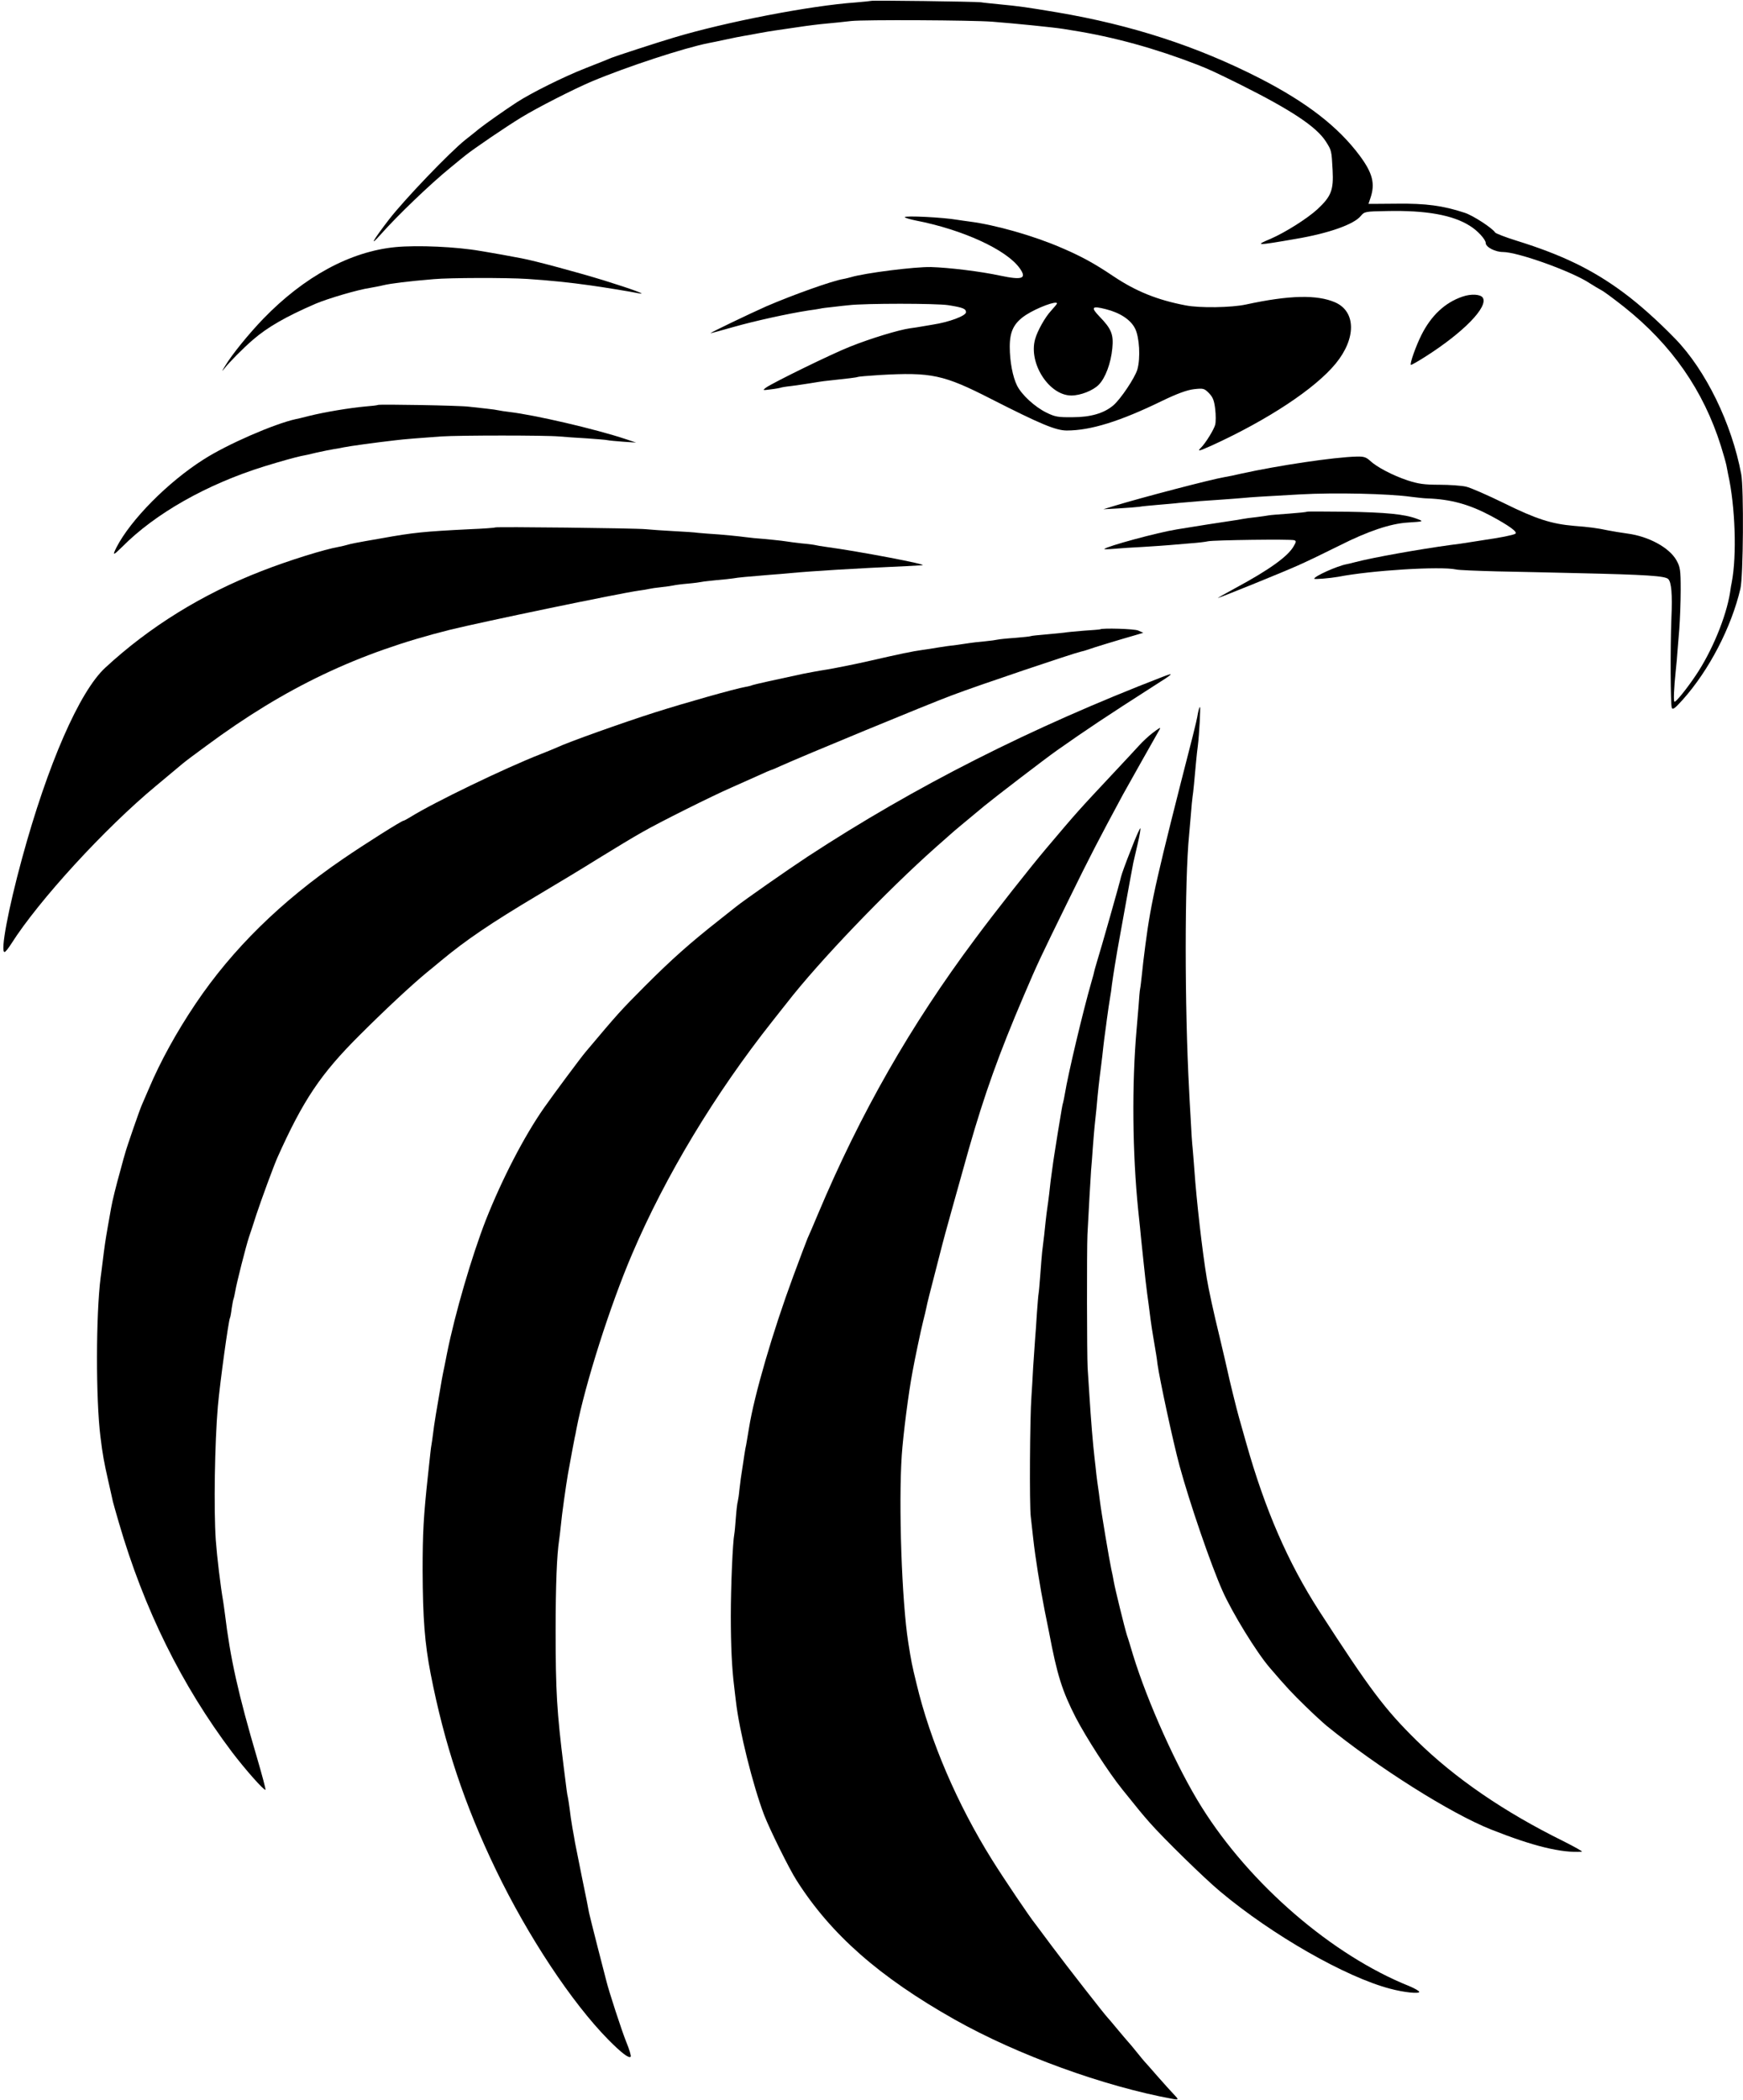 <?xml version="1.0" standalone="no"?>
<!DOCTYPE svg PUBLIC "-//W3C//DTD SVG 20010904//EN"
 "http://www.w3.org/TR/2001/REC-SVG-20010904/DTD/svg10.dtd">
<svg version="1.0" xmlns="http://www.w3.org/2000/svg"
 width="996pt" height="1200pt" viewBox="0 0 996 1200"
 preserveAspectRatio="xMidYMid meet">
<g transform="translate(0,1200) scale(0.1,-0.1)"
fill="#000000" stroke="none">
<path d="M4978 11995 c-2 -1 -41 -5 -88 -9 -259 -18 -745 -112 -1040 -201
-101 -30 -336 -107 -355 -115 -11 -5 -78 -32 -150 -60 -125 -49 -309 -141
-391 -194 -78 -51 -178 -122 -215 -151 -20 -16 -56 -46 -80 -64 -89 -71 -347
-340 -436 -455 -93 -121 -117 -164 -46 -84 93 105 281 286 398 381 38 31 75
62 82 67 48 39 238 168 322 219 95 58 300 162 401 205 202 85 532 193 670 220
14 2 58 12 97 20 40 9 87 18 105 21 18 3 58 10 88 16 30 6 71 12 90 15 19 3
78 11 130 19 52 8 124 17 160 20 36 3 101 10 145 15 76 8 687 5 805 -4 140
-11 347 -32 405 -41 17 -3 41 -7 55 -9 235 -37 475 -104 710 -195 74 -29 105
-44 245 -113 294 -147 437 -242 491 -326 33 -52 33 -51 39 -165 6 -113 -8
-149 -86 -222 -60 -55 -186 -134 -269 -170 -94 -39 -79 -39 145 0 189 32 332
83 371 131 21 25 25 26 150 28 224 5 377 -23 474 -85 44 -27 90 -78 90 -98 0
-23 54 -51 98 -51 85 0 395 -111 497 -179 22 -14 52 -32 67 -40 14 -7 73 -51
130 -96 271 -216 452 -476 552 -794 14 -45 28 -94 31 -109 3 -15 7 -38 10 -52
41 -183 50 -465 21 -616 -3 -12 -7 -39 -10 -60 -22 -139 -104 -338 -197 -475
-49 -73 -110 -149 -120 -149 -7 0 -4 75 7 180 4 36 8 81 9 100 2 19 6 80 11
135 4 55 8 156 8 225 0 114 -3 130 -24 168 -41 73 -159 137 -280 153 -36 5
-85 13 -110 18 -67 14 -106 19 -195 26 -129 11 -217 39 -399 129 -94 46 -192
89 -218 95 -26 6 -95 11 -153 11 -87 0 -120 5 -182 25 -86 29 -176 76 -215
113 -22 20 -36 24 -75 23 -129 -3 -449 -51 -658 -97 -38 -9 -82 -18 -96 -20
-78 -13 -478 -118 -629 -164 l-65 -20 90 5 c50 3 101 7 115 9 14 3 61 7 105
11 44 4 98 8 120 11 85 8 163 14 245 19 47 3 105 8 130 10 40 4 87 7 320 20
199 11 507 4 634 -14 33 -4 75 -9 91 -9 137 -5 241 -34 365 -100 104 -56 155
-93 139 -102 -13 -8 -89 -23 -174 -35 -22 -4 -53 -8 -70 -11 -56 -9 -90 -14
-125 -18 -183 -25 -446 -72 -545 -98 -22 -6 -44 -11 -50 -12 -54 -10 -185 -69
-185 -83 0 -5 92 3 137 11 189 37 585 61 673 42 14 -4 120 -8 235 -11 116 -2
320 -7 455 -10 403 -9 505 -16 523 -34 18 -18 24 -87 18 -221 -7 -186 -5 -494
2 -514 5 -14 18 -4 63 46 150 168 277 412 329 633 17 68 20 575 5 655 -54 290
-203 595 -378 775 -98 101 -203 195 -296 264 -177 131 -351 215 -608 295 -65
20 -120 42 -124 47 -15 25 -127 98 -174 113 -124 41 -222 54 -388 52 -89 -1
-162 -1 -162 -1 0 1 5 16 11 33 28 82 13 142 -60 241 -124 167 -304 306 -573
444 -358 183 -731 304 -1155 376 -180 30 -213 35 -338 47 -38 4 -83 8 -100 11
-36 4 -622 12 -627 8z"/>
<path d="M5170 10759 c0 -3 28 -12 63 -19 268 -52 519 -167 594 -273 42 -59
16 -69 -112 -42 -111 24 -292 46 -395 49 -94 2 -378 -34 -458 -58 -9 -3 -28
-7 -42 -10 -66 -11 -289 -91 -440 -156 -97 -43 -320 -150 -320 -154 0 -1 60
15 133 36 120 34 310 76 427 94 25 3 54 8 65 10 11 3 45 7 75 10 30 4 71 8 90
10 92 11 501 11 570 0 81 -13 100 -20 100 -40 0 -21 -98 -57 -190 -71 -25 -4
-54 -9 -65 -11 -11 -2 -40 -7 -65 -10 -64 -9 -223 -57 -343 -105 -104 -41
-439 -205 -480 -234 -21 -16 -20 -16 27 -10 27 3 52 8 55 9 3 2 31 7 61 10 30
4 80 11 110 16 30 5 73 12 95 14 122 13 171 19 176 22 4 2 60 7 125 11 296 17
366 2 636 -136 283 -144 371 -181 434 -181 136 0 304 52 544 169 87 42 142 62
182 67 54 6 59 5 86 -22 23 -24 30 -42 36 -91 4 -34 4 -74 0 -90 -7 -27 -54
-104 -81 -131 -23 -23 -15 -22 65 14 319 146 588 324 705 467 117 143 116 296
-3 349 -103 45 -261 42 -510 -12 -83 -18 -264 -21 -345 -5 -163 31 -285 81
-412 166 -110 74 -183 114 -300 164 -157 68 -375 130 -523 149 -25 3 -56 8
-70 10 -81 14 -300 25 -300 15z m870 -493 c0 -3 -16 -22 -35 -43 -34 -37 -77
-114 -90 -161 -39 -138 80 -322 207 -322 52 0 124 28 157 62 38 39 69 123 77
207 8 80 -5 112 -73 182 -52 54 -44 63 37 42 80 -20 141 -60 166 -110 25 -49
32 -169 13 -235 -14 -47 -96 -170 -138 -205 -52 -44 -128 -67 -231 -67 -84 -1
-101 2 -150 26 -67 33 -141 101 -168 154 -25 50 -42 138 -42 223 0 88 24 136
92 181 65 42 178 84 178 66z"/>
<path d="M2260 10588 c-258 -25 -522 -168 -756 -410 -82 -85 -178 -203 -217
-268 -20 -33 -22 -37 -5 -16 27 35 109 118 164 165 82 71 186 131 354 204 72
31 246 82 315 92 22 4 56 10 75 15 43 10 134 22 290 35 91 8 411 9 535 1 121
-8 241 -20 360 -37 66 -9 220 -34 275 -45 56 -11 -39 24 -200 74 -143 44 -394
112 -470 126 -101 19 -139 26 -170 31 -19 3 -48 8 -65 11 -136 24 -359 34
-485 22z"/>
<path d="M8357 10305 c-100 -34 -179 -108 -235 -220 -31 -62 -67 -163 -60
-170 2 -2 39 19 83 47 217 138 361 285 328 337 -13 20 -67 23 -116 6z"/>
<path d="M2159 9686 c-2 -2 -35 -6 -74 -9 -87 -8 -227 -31 -320 -54 -38 -10
-72 -18 -75 -18 -123 -27 -392 -144 -526 -230 -205 -130 -417 -345 -498 -502
-25 -50 -20 -49 32 2 189 191 484 358 812 460 94 29 177 52 210 59 14 2 54 11
90 20 36 8 81 17 100 20 19 3 44 7 55 10 35 7 171 26 293 40 46 6 150 14 262
22 108 7 596 7 675 0 33 -3 105 -8 160 -11 55 -4 107 -8 115 -10 8 -2 49 -6
90 -9 l75 -5 -60 20 c-171 57 -519 138 -665 155 -25 3 -52 7 -60 9 -8 2 -40 7
-70 10 -30 3 -75 8 -100 11 -49 7 -515 15 -521 10z"/>
<path d="M7469 9076 c-2 -2 -49 -7 -104 -11 -55 -4 -107 -8 -116 -10 -9 -2
-40 -6 -70 -10 -30 -3 -66 -8 -81 -11 -15 -3 -39 -7 -55 -9 -24 -3 -254 -39
-318 -50 -112 -18 -398 -96 -415 -112 -2 -2 22 -2 55 1 33 3 110 8 170 11 61
4 126 8 145 10 19 2 72 6 118 10 46 3 93 9 105 12 30 7 475 13 493 6 12 -4 11
-10 -4 -35 -33 -58 -141 -135 -332 -238 -63 -34 -108 -60 -100 -57 35 11 372
148 455 185 50 22 158 74 240 115 160 81 290 125 389 131 93 6 94 6 51 22 -70
26 -174 36 -401 40 -122 1 -223 2 -225 0z"/>
<path d="M2829 8986 c-2 -2 -67 -7 -144 -10 -261 -13 -323 -19 -505 -52 -151
-26 -174 -31 -198 -38 -9 -3 -28 -7 -42 -10 -84 -14 -294 -80 -445 -139 -340
-132 -641 -319 -893 -552 -148 -136 -330 -554 -476 -1090 -79 -289 -125 -535
-100 -535 5 0 22 21 39 48 156 246 533 658 826 901 68 57 137 114 152 127 15
13 77 59 137 103 450 333 866 531 1390 662 187 46 971 209 1080 224 25 3 52 8
60 10 8 2 40 7 70 10 30 3 62 8 70 10 8 2 44 7 80 10 36 3 72 8 80 10 8 2 47
6 85 10 39 3 81 8 95 10 26 5 83 10 205 20 39 3 93 7 120 10 128 12 374 27
665 40 36 2 76 4 90 5 42 3 -365 80 -550 105 -25 3 -52 8 -60 10 -8 2 -44 7
-80 10 -36 4 -74 9 -85 11 -11 2 -45 6 -75 9 -30 3 -80 8 -110 10 -30 3 -69 8
-86 10 -17 2 -68 7 -115 11 -46 3 -100 7 -119 9 -19 3 -82 7 -140 10 -58 3
-130 8 -160 11 -64 6 -856 15 -861 10z"/>
<path d="M6287 8404 c-1 -1 -44 -5 -95 -8 -51 -4 -100 -9 -110 -11 -9 -1 -55
-6 -102 -10 -47 -4 -87 -8 -90 -10 -3 -2 -43 -6 -90 -10 -47 -3 -92 -8 -100
-10 -8 -2 -42 -7 -75 -10 -33 -3 -70 -7 -81 -9 -12 -2 -45 -7 -75 -11 -30 -3
-79 -10 -109 -15 -30 -5 -71 -12 -90 -14 -53 -7 -129 -23 -295 -61 -82 -19
-193 -41 -245 -50 -52 -8 -115 -20 -140 -25 -142 -30 -285 -62 -291 -65 -3 -2
-21 -7 -39 -10 -59 -10 -348 -92 -515 -145 -183 -58 -502 -172 -560 -200 -11
-5 -54 -23 -95 -39 -205 -80 -614 -278 -742 -358 -21 -13 -40 -23 -43 -23 -10
0 -221 -133 -345 -218 -354 -242 -632 -515 -842 -827 -109 -162 -201 -329
-267 -485 -18 -41 -36 -84 -41 -95 -10 -21 -89 -249 -95 -275 -3 -8 -14 -49
-25 -90 -28 -100 -48 -182 -55 -222 -3 -18 -12 -69 -20 -113 -13 -75 -17 -101
-30 -207 -3 -24 -7 -59 -10 -78 -27 -211 -28 -694 -1 -910 12 -100 21 -148 43
-245 14 -60 26 -117 28 -125 2 -8 17 -62 34 -120 144 -495 359 -930 647 -1312
76 -100 184 -222 191 -215 2 3 -19 83 -47 178 -109 370 -154 572 -185 829 -3
25 -8 57 -10 71 -15 86 -35 253 -42 349 -12 176 -6 557 12 765 13 144 61 489
69 504 2 3 7 28 10 55 4 27 9 52 11 55 1 3 6 22 9 41 7 45 62 262 80 315 8 22
26 78 41 125 30 90 98 275 120 325 147 328 246 477 470 700 144 144 294 284
386 360 14 11 49 40 79 65 143 119 287 216 545 370 105 62 264 158 355 215 91
56 203 124 250 150 99 57 402 208 510 255 41 18 108 48 148 66 41 19 76 34 78
34 3 0 29 11 57 24 117 53 842 353 977 403 144 55 697 241 735 249 11 2 31 8
45 13 23 9 168 53 269 82 l44 13 -29 13 c-22 10 -206 15 -217 7z"/>
<path d="M6645 8133 c-754 -291 -1416 -626 -2030 -1028 -114 -75 -363 -249
-409 -286 -6 -5 -49 -39 -96 -76 -170 -134 -271 -224 -425 -378 -141 -142
-151 -153 -337 -374 -30 -35 -187 -247 -239 -321 -114 -163 -240 -407 -333
-642 -80 -206 -176 -533 -222 -763 -1 -5 -7 -35 -13 -66 -6 -30 -14 -66 -16
-80 -30 -172 -45 -263 -50 -308 -4 -30 -8 -61 -10 -70 -3 -15 -6 -47 -20 -176
-25 -231 -30 -324 -30 -540 1 -272 12 -415 46 -590 78 -400 193 -747 373
-1120 183 -380 434 -759 642 -970 75 -76 120 -110 128 -97 3 5 -8 42 -25 83
-25 61 -101 294 -114 349 -2 8 -24 94 -49 190 -25 97 -47 187 -50 200 -2 14
-20 104 -40 200 -19 96 -37 186 -40 200 -2 14 -9 52 -15 85 -6 33 -13 83 -16
110 -4 28 -8 57 -10 65 -4 15 -7 38 -24 175 -39 314 -46 431 -46 775 0 267 7
433 20 520 2 14 7 52 10 84 5 59 30 233 40 291 14 79 37 201 39 210 2 6 6 28
10 50 50 258 193 707 318 999 190 446 474 917 802 1331 39 49 76 97 83 105
181 234 568 638 852 890 41 36 79 70 85 75 10 10 85 72 191 160 61 50 345 268
416 318 172 121 277 191 558 371 108 68 114 75 46 49z"/>
<path d="M6845 7923 c-3 -21 -16 -78 -29 -128 -206 -804 -238 -942 -271 -1195
-11 -85 -14 -112 -20 -170 -4 -36 -8 -72 -10 -80 -2 -8 -6 -53 -9 -100 -4 -47
-9 -105 -11 -130 -28 -316 -24 -710 9 -1035 3 -27 8 -75 11 -105 3 -30 7 -75
10 -100 3 -25 7 -67 10 -95 6 -59 15 -140 20 -175 4 -26 11 -82 20 -152 3 -24
10 -68 15 -98 18 -107 20 -117 24 -153 12 -87 89 -445 126 -582 58 -213 179
-566 246 -716 55 -124 194 -351 270 -439 96 -112 127 -145 203 -219 47 -46
102 -96 121 -112 295 -240 709 -501 940 -593 242 -96 403 -135 519 -127 7 1
-40 27 -105 60 -337 166 -619 359 -839 575 -183 180 -268 294 -557 741 -179
278 -309 578 -417 960 -17 61 -36 126 -41 145 -11 37 -58 228 -66 268 -2 12
-22 95 -43 185 -38 155 -64 277 -75 342 -26 157 -59 446 -71 620 -3 44 -8 100
-10 125 -3 25 -8 99 -11 165 -4 66 -8 140 -9 165 -26 478 -26 1201 0 1460 2
19 6 71 10 115 3 44 8 91 10 105 4 24 10 90 20 200 3 30 7 71 10 90 8 64 16
220 12 220 -3 0 -8 -17 -12 -37z"/>
<path d="M6584 7810 c-22 -17 -55 -48 -74 -69 -19 -21 -85 -92 -146 -157 -206
-220 -207 -221 -387 -434 -88 -104 -294 -365 -405 -515 -368 -493 -656 -997
-899 -1575 -24 -58 -50 -118 -58 -135 -7 -16 -44 -115 -83 -220 -115 -311
-222 -676 -252 -865 -7 -41 -14 -84 -16 -95 -3 -11 -7 -36 -10 -55 -3 -19 -7
-46 -9 -60 -10 -63 -15 -98 -20 -144 -2 -26 -7 -56 -9 -65 -3 -9 -8 -50 -11
-92 -3 -42 -7 -85 -9 -95 -9 -47 -20 -295 -20 -469 0 -166 6 -296 19 -400 2
-16 6 -55 10 -85 19 -169 97 -481 161 -650 32 -83 144 -310 186 -375 196 -309
474 -553 903 -795 358 -202 853 -382 1248 -454 33 -6 33 -3 5 26 -13 13 -54
59 -93 103 -38 44 -72 82 -75 85 -3 3 -22 26 -43 52 -21 26 -43 53 -50 60 -7
7 -34 40 -62 73 -27 33 -52 62 -55 65 -13 12 -234 295 -316 405 -49 66 -93
124 -97 130 -30 36 -181 260 -249 369 -198 317 -353 678 -431 1006 -26 106
-30 127 -47 235 -37 234 -56 789 -37 1070 8 116 38 354 62 480 11 62 48 238
60 285 8 30 16 66 19 80 2 14 23 97 46 185 23 88 43 167 45 175 6 26 84 306
151 544 90 315 173 546 314 876 82 192 90 208 255 545 126 257 172 345 312
605 28 50 186 332 210 373 8 14 -4 7 -43 -23z"/>
<path d="M6462 7143 c-28 -70 -53 -139 -56 -153 -5 -26 -114 -410 -139 -490
-7 -25 -14 -47 -14 -50 0 -3 -7 -30 -16 -60 -49 -170 -134 -529 -152 -640 -3
-19 -8 -42 -10 -50 -5 -16 -6 -26 -30 -170 -8 -52 -17 -106 -19 -120 -4 -22
-7 -46 -22 -155 -2 -16 -6 -52 -9 -80 -3 -27 -8 -61 -10 -75 -2 -14 -7 -50
-10 -80 -5 -51 -10 -96 -20 -175 -2 -16 -6 -72 -10 -124 -4 -52 -8 -102 -10
-111 -2 -10 -6 -62 -10 -116 -3 -55 -8 -119 -10 -144 -2 -25 -7 -97 -11 -160
-3 -63 -8 -140 -10 -170 -9 -119 -12 -619 -4 -685 4 -38 11 -95 14 -125 12
-110 38 -272 66 -415 11 -55 22 -111 25 -124 46 -243 74 -332 152 -485 60
-115 187 -313 267 -412 93 -116 112 -139 155 -188 78 -89 313 -319 403 -394
298 -250 719 -490 972 -556 78 -21 166 -30 166 -18 0 5 -26 20 -57 33 -440
176 -910 581 -1187 1024 -139 221 -309 599 -392 870 -13 44 -28 94 -34 110
-14 45 -68 265 -75 305 -3 19 -10 53 -15 75 -11 51 -57 324 -65 390 -3 28 -8
61 -10 75 -2 14 -7 48 -10 75 -3 28 -7 68 -10 90 -10 86 -21 222 -30 365 -3
52 -8 122 -10 155 -4 69 -5 670 -1 760 7 135 18 332 21 370 2 22 7 81 10 130
4 50 8 104 10 120 2 17 6 59 10 95 10 114 16 163 26 241 5 42 12 96 14 120 3
24 7 60 10 79 3 19 7 53 10 75 5 39 15 106 20 135 2 8 6 38 9 65 4 28 11 75
16 105 5 30 12 71 15 90 6 34 81 450 91 500 3 13 14 62 25 108 11 47 18 87 15
89 -2 2 -27 -53 -54 -124z"/>
</g>
</svg>
